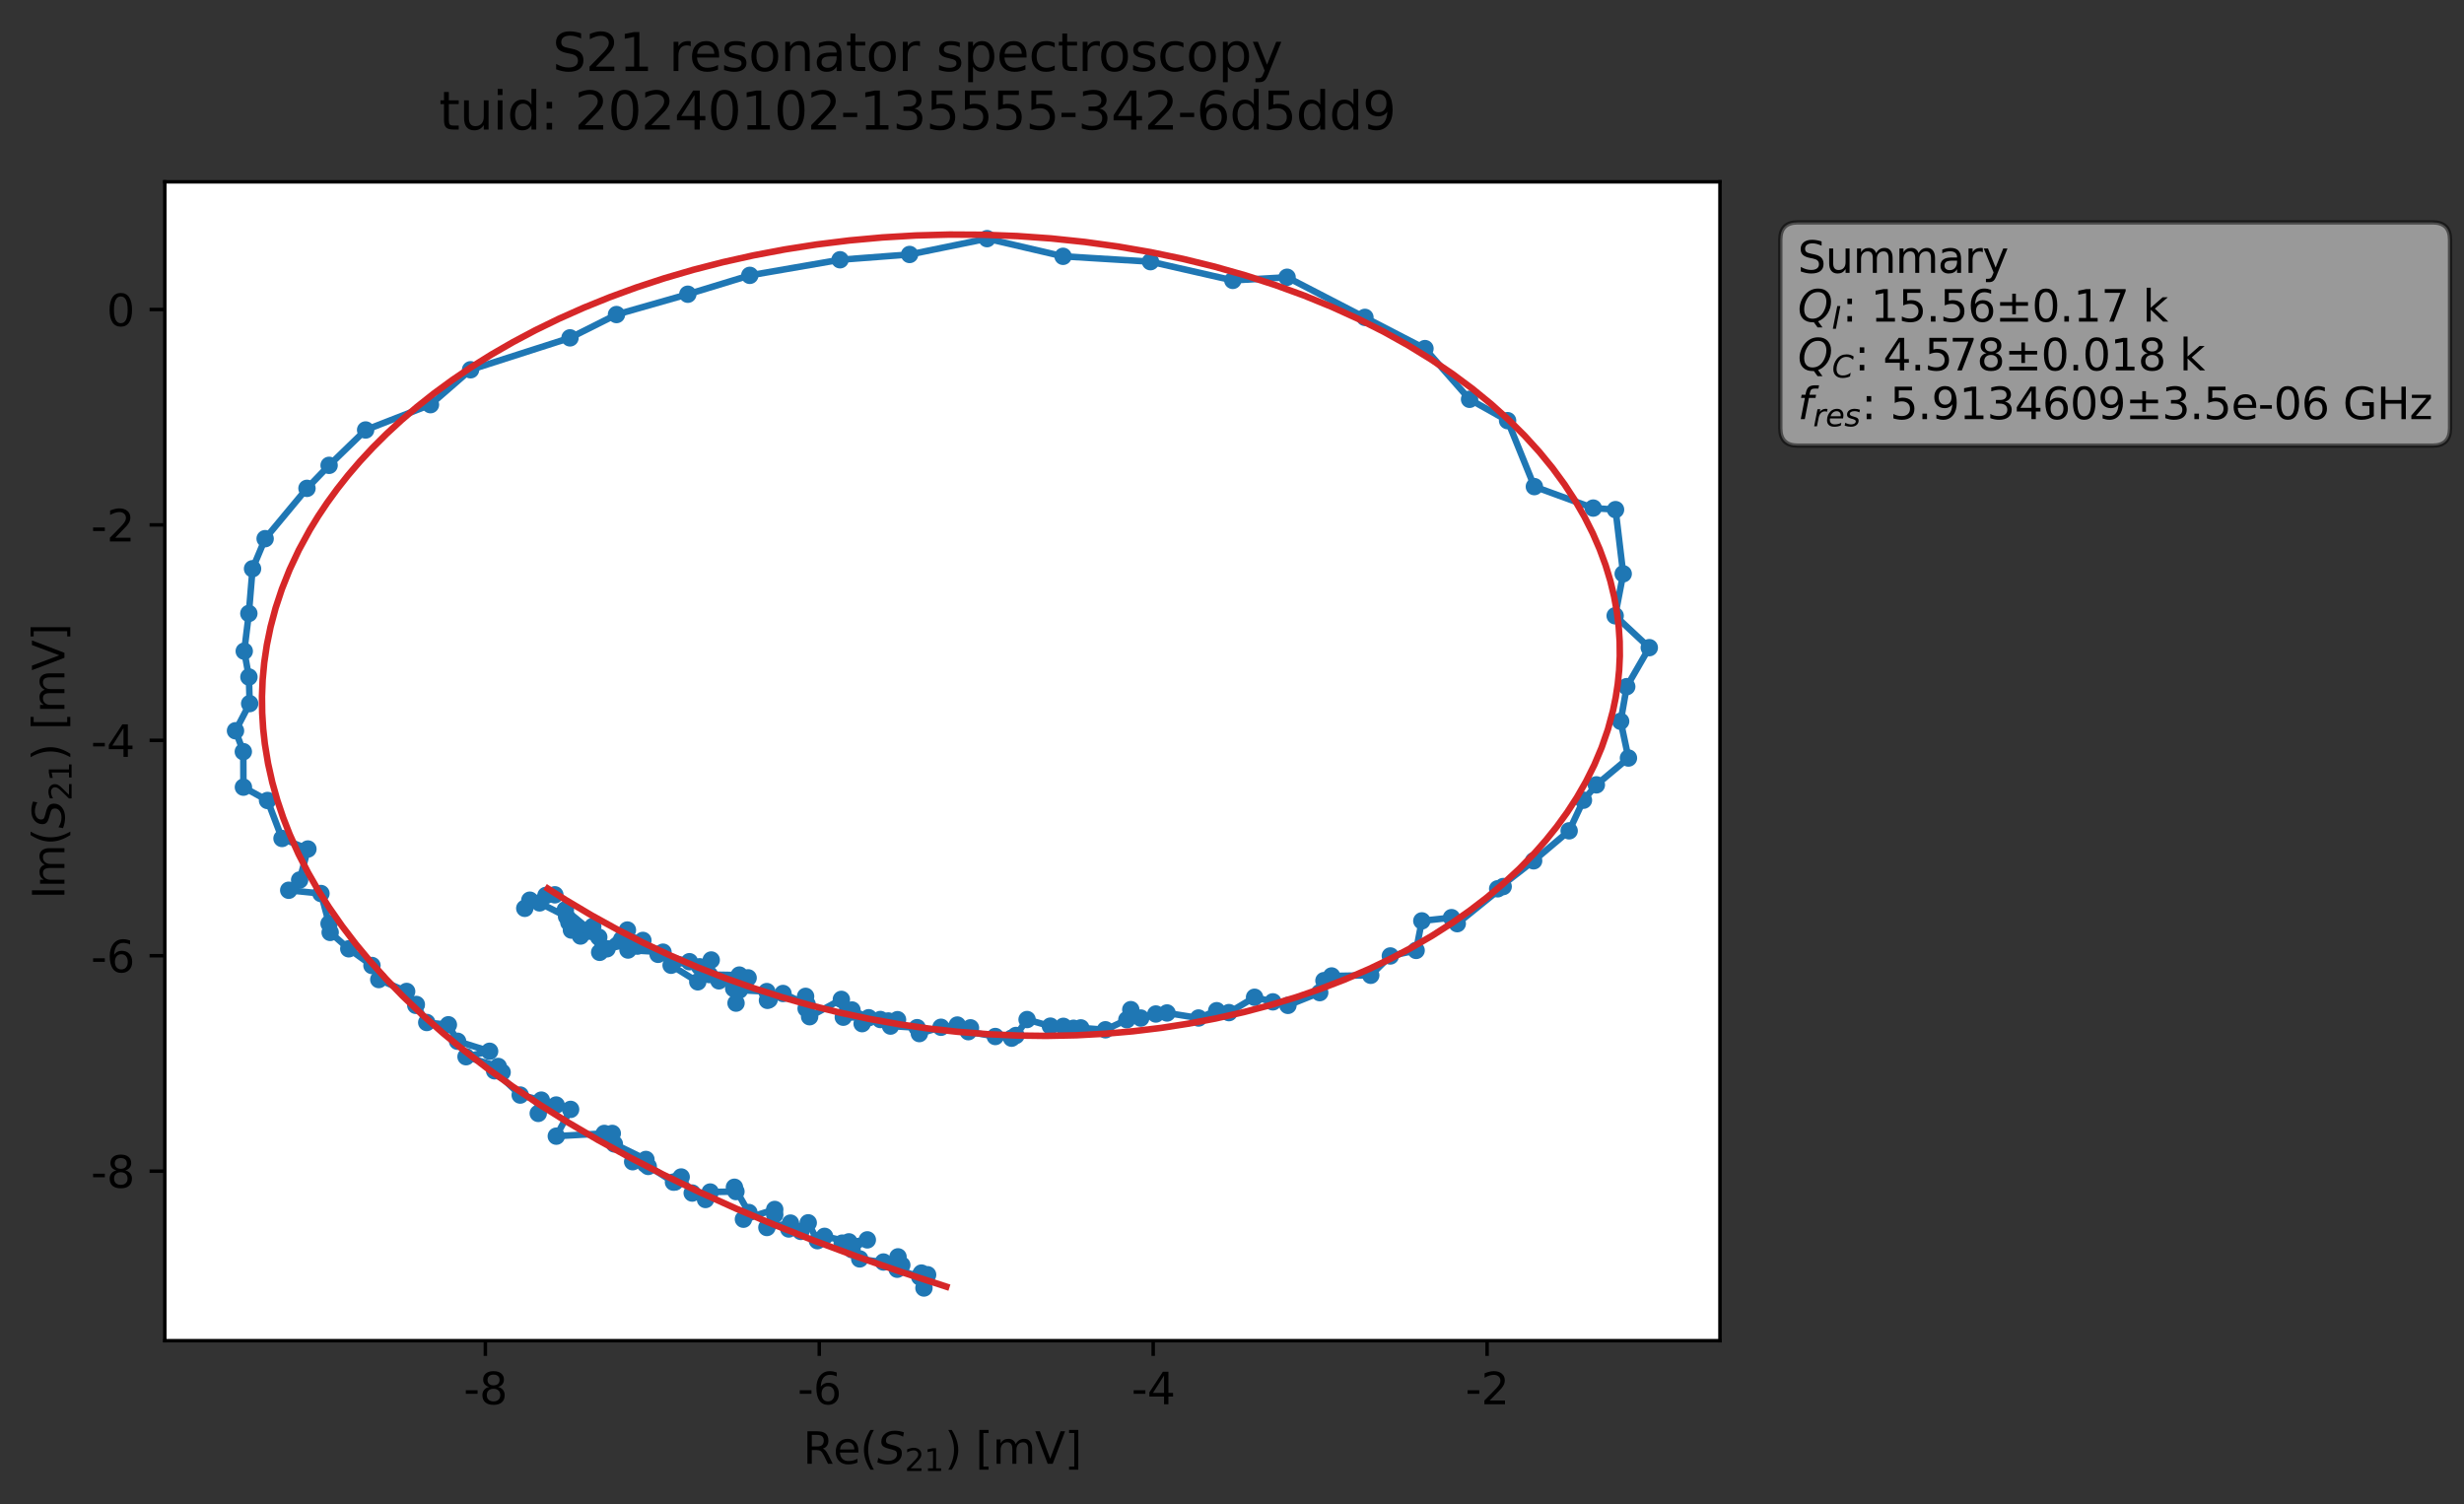 <?xml version="1.0" encoding="utf-8" standalone="no"?>
<!DOCTYPE svg PUBLIC "-//W3C//DTD SVG 1.1//EN"
  "http://www.w3.org/Graphics/SVG/1.1/DTD/svg11.dtd">
<svg xmlns:xlink="http://www.w3.org/1999/xlink" width="565.824pt" height="345.428pt" viewBox="0 0 565.824 345.428" xmlns="http://www.w3.org/2000/svg" version="1.1">
 <rect x="0" y="0" width="565.824" height="345.428" fill="#333333" stroke="none"/>
 <defs>
  <style type="text/css">*{stroke-linejoin: round; stroke-linecap: butt}</style>
 </defs>
 <g id="figure_1">
  <g id="patch_1">
   <path d="M 0 345.428 
L 565.824 345.428 
L 565.824 -0 
L 0 -0 
L 0 345.428 
z
" style="fill: none; opacity: 0"/>
  </g>
  <g id="axes_1">
   <g id="patch_2">
    <path d="M 37.848 307.872 
L 394.968 307.872 
L 394.968 41.76 
L 37.848 41.76 
z
" style="fill: #ffffff"/>
   </g>
   <g id="matplotlib.axis_1">
    <g id="xtick_1">
     <g id="line2d_1">
      <defs>
       <path id="m90e902f781" d="M 0 0 
L 0 3.5 
" style="stroke: #000000; stroke-width: 0.8"/>
      </defs>
      <g>
       <use xlink:href="#m90e902f781" x="111.456" y="307.872" style="stroke: #000000; stroke-width: 0.8"/>
      </g>
     </g>
     <g id="text_1">
      <!-- -8 -->
      <g transform="translate(106.471 322.47) scale(0.1 -0.1)">
       <defs>
        <path id="DejaVuSans-2d" d="M 313 2009 
L 1997 2009 
L 1997 1497 
L 313 1497 
L 313 2009 
z
" transform="scale(0.016)"/>
        <path id="DejaVuSans-38" d="M 2034 2216 
Q 1584 2216 1326 1975 
Q 1069 1734 1069 1313 
Q 1069 891 1326 650 
Q 1584 409 2034 409 
Q 2484 409 2743 651 
Q 3003 894 3003 1313 
Q 3003 1734 2745 1975 
Q 2488 2216 2034 2216 
z
M 1403 2484 
Q 997 2584 770 2862 
Q 544 3141 544 3541 
Q 544 4100 942 4425 
Q 1341 4750 2034 4750 
Q 2731 4750 3128 4425 
Q 3525 4100 3525 3541 
Q 3525 3141 3298 2862 
Q 3072 2584 2669 2484 
Q 3125 2378 3379 2068 
Q 3634 1759 3634 1313 
Q 3634 634 3220 271 
Q 2806 -91 2034 -91 
Q 1263 -91 848 271 
Q 434 634 434 1313 
Q 434 1759 690 2068 
Q 947 2378 1403 2484 
z
M 1172 3481 
Q 1172 3119 1398 2916 
Q 1625 2713 2034 2713 
Q 2441 2713 2670 2916 
Q 2900 3119 2900 3481 
Q 2900 3844 2670 4047 
Q 2441 4250 2034 4250 
Q 1625 4250 1398 4047 
Q 1172 3844 1172 3481 
z
" transform="scale(0.016)"/>
       </defs>
       <use xlink:href="#DejaVuSans-2d"/>
       <use xlink:href="#DejaVuSans-38" x="36.084"/>
      </g>
     </g>
    </g>
    <g id="xtick_2">
     <g id="line2d_2">
      <g>
       <use xlink:href="#m90e902f781" x="188.135" y="307.872" style="stroke: #000000; stroke-width: 0.8"/>
      </g>
     </g>
     <g id="text_2">
      <!-- -6 -->
      <g transform="translate(183.149 322.47) scale(0.1 -0.1)">
       <defs>
        <path id="DejaVuSans-36" d="M 2113 2584 
Q 1688 2584 1439 2293 
Q 1191 2003 1191 1497 
Q 1191 994 1439 701 
Q 1688 409 2113 409 
Q 2538 409 2786 701 
Q 3034 994 3034 1497 
Q 3034 2003 2786 2293 
Q 2538 2584 2113 2584 
z
M 3366 4563 
L 3366 3988 
Q 3128 4100 2886 4159 
Q 2644 4219 2406 4219 
Q 1781 4219 1451 3797 
Q 1122 3375 1075 2522 
Q 1259 2794 1537 2939 
Q 1816 3084 2150 3084 
Q 2853 3084 3261 2657 
Q 3669 2231 3669 1497 
Q 3669 778 3244 343 
Q 2819 -91 2113 -91 
Q 1303 -91 875 529 
Q 447 1150 447 2328 
Q 447 3434 972 4092 
Q 1497 4750 2381 4750 
Q 2619 4750 2861 4703 
Q 3103 4656 3366 4563 
z
" transform="scale(0.016)"/>
       </defs>
       <use xlink:href="#DejaVuSans-2d"/>
       <use xlink:href="#DejaVuSans-36" x="36.084"/>
      </g>
     </g>
    </g>
    <g id="xtick_3">
     <g id="line2d_3">
      <g>
       <use xlink:href="#m90e902f781" x="264.813" y="307.872" style="stroke: #000000; stroke-width: 0.8"/>
      </g>
     </g>
     <g id="text_3">
      <!-- -4 -->
      <g transform="translate(259.828 322.47) scale(0.1 -0.1)">
       <defs>
        <path id="DejaVuSans-34" d="M 2419 4116 
L 825 1625 
L 2419 1625 
L 2419 4116 
z
M 2253 4666 
L 3047 4666 
L 3047 1625 
L 3713 1625 
L 3713 1100 
L 3047 1100 
L 3047 0 
L 2419 0 
L 2419 1100 
L 313 1100 
L 313 1709 
L 2253 4666 
z
" transform="scale(0.016)"/>
       </defs>
       <use xlink:href="#DejaVuSans-2d"/>
       <use xlink:href="#DejaVuSans-34" x="36.084"/>
      </g>
     </g>
    </g>
    <g id="xtick_4">
     <g id="line2d_4">
      <g>
       <use xlink:href="#m90e902f781" x="341.491" y="307.872" style="stroke: #000000; stroke-width: 0.8"/>
      </g>
     </g>
     <g id="text_4">
      <!-- -2 -->
      <g transform="translate(336.506 322.47) scale(0.1 -0.1)">
       <defs>
        <path id="DejaVuSans-32" d="M 1228 531 
L 3431 531 
L 3431 0 
L 469 0 
L 469 531 
Q 828 903 1448 1529 
Q 2069 2156 2228 2338 
Q 2531 2678 2651 2914 
Q 2772 3150 2772 3378 
Q 2772 3750 2511 3984 
Q 2250 4219 1831 4219 
Q 1534 4219 1204 4116 
Q 875 4013 500 3803 
L 500 4441 
Q 881 4594 1212 4672 
Q 1544 4750 1819 4750 
Q 2544 4750 2975 4387 
Q 3406 4025 3406 3419 
Q 3406 3131 3298 2873 
Q 3191 2616 2906 2266 
Q 2828 2175 2409 1742 
Q 1991 1309 1228 531 
z
" transform="scale(0.016)"/>
       </defs>
       <use xlink:href="#DejaVuSans-2d"/>
       <use xlink:href="#DejaVuSans-32" x="36.084"/>
      </g>
     </g>
    </g>
    <g id="text_5">
     <!-- Re$(S_{21})$ [mV] -->
     <g transform="translate(184.408 336.149) scale(0.1 -0.1)">
      <defs>
       <path id="DejaVuSans-52" d="M 2841 2188 
Q 3044 2119 3236 1894 
Q 3428 1669 3622 1275 
L 4263 0 
L 3584 0 
L 2988 1197 
Q 2756 1666 2539 1819 
Q 2322 1972 1947 1972 
L 1259 1972 
L 1259 0 
L 628 0 
L 628 4666 
L 2053 4666 
Q 2853 4666 3247 4331 
Q 3641 3997 3641 3322 
Q 3641 2881 3436 2590 
Q 3231 2300 2841 2188 
z
M 1259 4147 
L 1259 2491 
L 2053 2491 
Q 2509 2491 2742 2702 
Q 2975 2913 2975 3322 
Q 2975 3731 2742 3939 
Q 2509 4147 2053 4147 
L 1259 4147 
z
" transform="scale(0.016)"/>
       <path id="DejaVuSans-65" d="M 3597 1894 
L 3597 1613 
L 953 1613 
Q 991 1019 1311 708 
Q 1631 397 2203 397 
Q 2534 397 2845 478 
Q 3156 559 3463 722 
L 3463 178 
Q 3153 47 2828 -22 
Q 2503 -91 2169 -91 
Q 1331 -91 842 396 
Q 353 884 353 1716 
Q 353 2575 817 3079 
Q 1281 3584 2069 3584 
Q 2775 3584 3186 3129 
Q 3597 2675 3597 1894 
z
M 3022 2063 
Q 3016 2534 2758 2815 
Q 2500 3097 2075 3097 
Q 1594 3097 1305 2825 
Q 1016 2553 972 2059 
L 3022 2063 
z
" transform="scale(0.016)"/>
       <path id="DejaVuSans-28" d="M 1984 4856 
Q 1566 4138 1362 3434 
Q 1159 2731 1159 2009 
Q 1159 1288 1364 580 
Q 1569 -128 1984 -844 
L 1484 -844 
Q 1016 -109 783 600 
Q 550 1309 550 2009 
Q 550 2706 781 3412 
Q 1013 4119 1484 4856 
L 1984 4856 
z
" transform="scale(0.016)"/>
       <path id="DejaVuSans-Oblique-53" d="M 3859 4513 
L 3738 3897 
Q 3422 4066 3111 4152 
Q 2800 4238 2509 4238 
Q 1944 4238 1609 3991 
Q 1275 3744 1275 3334 
Q 1275 3109 1398 2989 
Q 1522 2869 2034 2731 
L 2413 2638 
Q 3053 2472 3303 2217 
Q 3553 1963 3553 1503 
Q 3553 797 2998 353 
Q 2444 -91 1538 -91 
Q 1166 -91 791 -17 
Q 416 56 38 206 
L 166 856 
Q 513 641 861 531 
Q 1209 422 1556 422 
Q 2147 422 2503 684 
Q 2859 947 2859 1369 
Q 2859 1650 2717 1795 
Q 2575 1941 2106 2059 
L 1728 2156 
Q 1081 2325 845 2545 
Q 609 2766 609 3163 
Q 609 3859 1145 4304 
Q 1681 4750 2541 4750 
Q 2875 4750 3203 4690 
Q 3531 4631 3859 4513 
z
" transform="scale(0.016)"/>
       <path id="DejaVuSans-31" d="M 794 531 
L 1825 531 
L 1825 4091 
L 703 3866 
L 703 4441 
L 1819 4666 
L 2450 4666 
L 2450 531 
L 3481 531 
L 3481 0 
L 794 0 
L 794 531 
z
" transform="scale(0.016)"/>
       <path id="DejaVuSans-29" d="M 513 4856 
L 1013 4856 
Q 1481 4119 1714 3412 
Q 1947 2706 1947 2009 
Q 1947 1309 1714 600 
Q 1481 -109 1013 -844 
L 513 -844 
Q 928 -128 1133 580 
Q 1338 1288 1338 2009 
Q 1338 2731 1133 3434 
Q 928 4138 513 4856 
z
" transform="scale(0.016)"/>
       <path id="DejaVuSans-20" transform="scale(0.016)"/>
       <path id="DejaVuSans-5b" d="M 550 4863 
L 1875 4863 
L 1875 4416 
L 1125 4416 
L 1125 -397 
L 1875 -397 
L 1875 -844 
L 550 -844 
L 550 4863 
z
" transform="scale(0.016)"/>
       <path id="DejaVuSans-6d" d="M 3328 2828 
Q 3544 3216 3844 3400 
Q 4144 3584 4550 3584 
Q 5097 3584 5394 3201 
Q 5691 2819 5691 2113 
L 5691 0 
L 5113 0 
L 5113 2094 
Q 5113 2597 4934 2840 
Q 4756 3084 4391 3084 
Q 3944 3084 3684 2787 
Q 3425 2491 3425 1978 
L 3425 0 
L 2847 0 
L 2847 2094 
Q 2847 2600 2669 2842 
Q 2491 3084 2119 3084 
Q 1678 3084 1418 2786 
Q 1159 2488 1159 1978 
L 1159 0 
L 581 0 
L 581 3500 
L 1159 3500 
L 1159 2956 
Q 1356 3278 1631 3431 
Q 1906 3584 2284 3584 
Q 2666 3584 2933 3390 
Q 3200 3197 3328 2828 
z
" transform="scale(0.016)"/>
       <path id="DejaVuSans-56" d="M 1831 0 
L 50 4666 
L 709 4666 
L 2188 738 
L 3669 4666 
L 4325 4666 
L 2547 0 
L 1831 0 
z
" transform="scale(0.016)"/>
       <path id="DejaVuSans-5d" d="M 1947 4863 
L 1947 -844 
L 622 -844 
L 622 -397 
L 1369 -397 
L 1369 4416 
L 622 4416 
L 622 4863 
L 1947 4863 
z
" transform="scale(0.016)"/>
      </defs>
      <use xlink:href="#DejaVuSans-52" transform="translate(0 0.016)"/>
      <use xlink:href="#DejaVuSans-65" transform="translate(69.482 0.016)"/>
      <use xlink:href="#DejaVuSans-28" transform="translate(131.006 0.016)"/>
      <use xlink:href="#DejaVuSans-Oblique-53" transform="translate(170.02 0.016)"/>
      <use xlink:href="#DejaVuSans-32" transform="translate(233.496 -16.391) scale(0.7)"/>
      <use xlink:href="#DejaVuSans-31" transform="translate(278.032 -16.391) scale(0.7)"/>
      <use xlink:href="#DejaVuSans-29" transform="translate(325.303 0.016)"/>
      <use xlink:href="#DejaVuSans-20" transform="translate(364.316 0.016)"/>
      <use xlink:href="#DejaVuSans-5b" transform="translate(396.104 0.016)"/>
      <use xlink:href="#DejaVuSans-6d" transform="translate(435.117 0.016)"/>
      <use xlink:href="#DejaVuSans-56" transform="translate(532.529 0.016)"/>
      <use xlink:href="#DejaVuSans-5d" transform="translate(600.938 0.016)"/>
     </g>
    </g>
   </g>
   <g id="matplotlib.axis_2">
    <g id="ytick_1">
     <g id="line2d_5">
      <defs>
       <path id="m990ca4c160" d="M 0 0 
L -3.5 0 
" style="stroke: #000000; stroke-width: 0.8"/>
      </defs>
      <g>
       <use xlink:href="#m990ca4c160" x="37.848" y="268.941" style="stroke: #000000; stroke-width: 0.8"/>
      </g>
     </g>
     <g id="text_6">
      <!-- -8 -->
      <g transform="translate(20.878 272.74) scale(0.1 -0.1)">
       <use xlink:href="#DejaVuSans-2d"/>
       <use xlink:href="#DejaVuSans-38" x="36.084"/>
      </g>
     </g>
    </g>
    <g id="ytick_2">
     <g id="line2d_6">
      <g>
       <use xlink:href="#m990ca4c160" x="37.848" y="219.475" style="stroke: #000000; stroke-width: 0.8"/>
      </g>
     </g>
     <g id="text_7">
      <!-- -6 -->
      <g transform="translate(20.878 223.274) scale(0.1 -0.1)">
       <use xlink:href="#DejaVuSans-2d"/>
       <use xlink:href="#DejaVuSans-36" x="36.084"/>
      </g>
     </g>
    </g>
    <g id="ytick_3">
     <g id="line2d_7">
      <g>
       <use xlink:href="#m990ca4c160" x="37.848" y="170.009" style="stroke: #000000; stroke-width: 0.8"/>
      </g>
     </g>
     <g id="text_8">
      <!-- -4 -->
      <g transform="translate(20.878 173.808) scale(0.1 -0.1)">
       <use xlink:href="#DejaVuSans-2d"/>
       <use xlink:href="#DejaVuSans-34" x="36.084"/>
      </g>
     </g>
    </g>
    <g id="ytick_4">
     <g id="line2d_8">
      <g>
       <use xlink:href="#m990ca4c160" x="37.848" y="120.543" style="stroke: #000000; stroke-width: 0.8"/>
      </g>
     </g>
     <g id="text_9">
      <!-- -2 -->
      <g transform="translate(20.878 124.342) scale(0.1 -0.1)">
       <use xlink:href="#DejaVuSans-2d"/>
       <use xlink:href="#DejaVuSans-32" x="36.084"/>
      </g>
     </g>
    </g>
    <g id="ytick_5">
     <g id="line2d_9">
      <g>
       <use xlink:href="#m990ca4c160" x="37.848" y="71.077" style="stroke: #000000; stroke-width: 0.8"/>
      </g>
     </g>
     <g id="text_10">
      <!-- 0 -->
      <g transform="translate(24.486 74.876) scale(0.1 -0.1)">
       <defs>
        <path id="DejaVuSans-30" d="M 2034 4250 
Q 1547 4250 1301 3770 
Q 1056 3291 1056 2328 
Q 1056 1369 1301 889 
Q 1547 409 2034 409 
Q 2525 409 2770 889 
Q 3016 1369 3016 2328 
Q 3016 3291 2770 3770 
Q 2525 4250 2034 4250 
z
M 2034 4750 
Q 2819 4750 3233 4129 
Q 3647 3509 3647 2328 
Q 3647 1150 3233 529 
Q 2819 -91 2034 -91 
Q 1250 -91 836 529 
Q 422 1150 422 2328 
Q 422 3509 836 4129 
Q 1250 4750 2034 4750 
z
" transform="scale(0.016)"/>
       </defs>
       <use xlink:href="#DejaVuSans-30"/>
      </g>
     </g>
    </g>
    <g id="text_11">
     <!-- Im$(S_{21})$ [mV] -->
     <g transform="translate(14.798 206.466) rotate(-90) scale(0.1 -0.1)">
      <defs>
       <path id="DejaVuSans-49" d="M 628 4666 
L 1259 4666 
L 1259 0 
L 628 0 
L 628 4666 
z
" transform="scale(0.016)"/>
      </defs>
      <use xlink:href="#DejaVuSans-49" transform="translate(0 0.016)"/>
      <use xlink:href="#DejaVuSans-6d" transform="translate(25.867 0.016)"/>
      <use xlink:href="#DejaVuSans-28" transform="translate(123.279 0.016)"/>
      <use xlink:href="#DejaVuSans-Oblique-53" transform="translate(162.293 0.016)"/>
      <use xlink:href="#DejaVuSans-32" transform="translate(225.77 -16.391) scale(0.7)"/>
      <use xlink:href="#DejaVuSans-31" transform="translate(270.306 -16.391) scale(0.7)"/>
      <use xlink:href="#DejaVuSans-29" transform="translate(317.576 0.016)"/>
      <use xlink:href="#DejaVuSans-20" transform="translate(356.59 0.016)"/>
      <use xlink:href="#DejaVuSans-5b" transform="translate(388.377 0.016)"/>
      <use xlink:href="#DejaVuSans-6d" transform="translate(427.391 0.016)"/>
      <use xlink:href="#DejaVuSans-56" transform="translate(524.803 0.016)"/>
      <use xlink:href="#DejaVuSans-5d" transform="translate(593.211 0.016)"/>
     </g>
    </g>
   </g>
   <g id="line2d_10">
    <path d="M 212.171 295.776 
L 211.602 292.352 
L 213.012 292.737 
L 211.277 292.931 
L 211.211 293.232 
L 206.032 291.467 
L 206.218 288.624 
L 202.87 289.809 
L 207.082 290.509 
L 197.423 289.096 
L 195.667 286.979 
L 199.17 284.723 
L 193.403 285.471 
L 194.942 285.179 
L 189.345 283.914 
L 187.71 284.912 
L 185.602 280.809 
L 183.903 282.783 
L 181.132 282.222 
L 181.519 280.873 
L 176.105 281.884 
L 177.909 278.935 
L 177.907 277.741 
L 170.718 279.978 
L 171.979 278.448 
L 168.652 272.642 
L 169 273.63 
L 163.09 273.735 
L 162.012 275.452 
L 158.956 273.973 
L 156.424 270.284 
L 154.993 271.43 
L 154.658 271.471 
L 148.178 267.308 
L 145.281 266.779 
L 148.328 266.258 
L 141.072 262.693 
L 140.604 260.282 
L 138.618 260.652 
L 138.777 260.281 
L 127.749 260.909 
L 131.033 254.759 
L 127.721 253.76 
L 123.601 255.68 
L 124.304 252.634 
L 119.456 251.47 
L 113.581 245.903 
L 115.304 246.238 
L 114.413 244.907 
L 107.02 242.663 
L 112.433 241.415 
L 105.079 239.118 
L 102.965 235.329 
L 97.995 234.807 
L 95.605 230.667 
L 95.484 230.867 
L 93.382 227.675 
L 86.983 224.946 
L 85.415 221.72 
L 80.092 217.884 
L 75.819 214.122 
L 75.565 212.103 
L 73.703 205.188 
L 66.301 204.44 
L 68.808 202.087 
L 70.708 194.967 
L 64.76 192.547 
L 61.435 183.825 
L 55.897 180.763 
L 55.875 172.615 
L 54.081 167.813 
L 57.333 161.575 
L 57.161 155.467 
L 56.089 149.538 
L 57.144 140.878 
L 57.995 130.605 
L 60.885 123.701 
L 70.493 112.145 
L 75.577 106.861 
L 83.96 98.742 
L 98.85 92.926 
L 108.063 84.914 
L 130.895 77.586 
L 141.569 72.234 
L 157.949 67.567 
L 172.181 63.233 
L 192.906 59.651 
L 208.878 58.437 
L 226.67 54.803 
L 244.116 58.861 
L 264.19 60.089 
L 283.097 64.389 
L 295.561 63.669 
L 327.227 80.051 
L 337.466 91.695 
L 346.197 96.597 
L 352.345 111.747 
L 365.861 116.677 
L 370.986 117.033 
L 372.747 131.768 
L 370.9 141.406 
L 378.736 148.729 
L 373.557 157.679 
L 372.16 165.642 
L 373.952 174.073 
L 366.583 180.236 
L 363.616 183.762 
L 360.335 190.792 
L 352.177 197.68 
L 343.922 204.104 
L 345.184 203.587 
L 334.641 212.111 
L 333.323 210.728 
L 326.505 211.47 
L 325.196 218.254 
L 319.271 219.528 
L 314.774 223.965 
L 305.787 224.122 
L 304.026 225.196 
L 303.055 227.95 
L 295.758 230.876 
L 288.092 229.012 
L 282.205 232.536 
L 279.403 232.097 
L 275.232 233.774 
L 267.993 232.617 
L 265.422 232.857 
L 261.955 233.787 
L 259.672 231.854 
L 258.768 234.165 
L 253.848 236.479 
L 248.193 236.045 
L 246.51 236.13 
L 244.188 235.69 
L 241.208 235.643 
L 235.855 234.13 
L 233.302 237.787 
L 232.301 238.409 
L 228.557 238.026 
L 222.365 236.916 
L 222.856 236.031 
L 219.836 235.392 
L 216.086 235.902 
L 211.118 237.353 
L 210.606 235.994 
L 204.499 235.632 
L 203.991 234.456 
L 206.104 234.158 
L 202.162 234.122 
L 197.974 235.071 
L 195.644 231.937 
L 199.481 233.714 
L 193.653 233.591 
L 193.206 229.499 
L 185.92 233.478 
L 184.996 228.803 
L 185.114 231.61 
L 185.355 230.659 
L 179.805 228.146 
L 176.236 229.721 
L 176.089 227.706 
L 169.793 227.37 
L 169.022 230.359 
L 168.49 227.013 
L 171.796 224.556 
L 165.093 225.24 
L 169.776 223.915 
L 162.872 223.799 
L 163.323 220.454 
L 160.675 222.016 
L 160.235 225.471 
L 154.11 221.658 
L 158.315 220.845 
L 151.12 219.154 
L 152.25 218.659 
L 144.215 218.167 
L 147.632 215.96 
L 146.368 217.269 
L 145.579 216.552 
L 139.395 217.879 
L 142.788 215.675 
L 144.077 213.571 
L 137.709 218.695 
L 136.113 212.756 
L 131.218 213.585 
L 133.313 214.952 
L 137.499 215.211 
L 129.826 208.897 
L 130.64 211.853 
L 131.422 211.969 
L 130.106 210.496 
L 123.911 207.339 
L 127.416 205.487 
L 125.376 205.621 
L 120.506 208.59 
L 121.667 206.721 
L 121.667 206.721 
" clip-path="url(#peee22dadbf)" style="fill: none; stroke: #1f77b4; stroke-width: 1.5; stroke-linecap: square"/>
    <defs>
     <path id="ma90b7755fa" d="M 0 1.5 
C 0.398 1.5 0.779 1.342 1.061 1.061 
C 1.342 0.779 1.5 0.398 1.5 0 
C 1.5 -0.398 1.342 -0.779 1.061 -1.061 
C 0.779 -1.342 0.398 -1.5 0 -1.5 
C -0.398 -1.5 -0.779 -1.342 -1.061 -1.061 
C -1.342 -0.779 -1.5 -0.398 -1.5 0 
C -1.5 0.398 -1.342 0.779 -1.061 1.061 
C -0.779 1.342 -0.398 1.5 0 1.5 
z
" style="stroke: #1f77b4"/>
    </defs>
    <g clip-path="url(#peee22dadbf)">
     <use xlink:href="#ma90b7755fa" x="212.171" y="295.776" style="fill: #1f77b4; stroke: #1f77b4"/>
     <use xlink:href="#ma90b7755fa" x="211.602" y="292.352" style="fill: #1f77b4; stroke: #1f77b4"/>
     <use xlink:href="#ma90b7755fa" x="213.012" y="292.737" style="fill: #1f77b4; stroke: #1f77b4"/>
     <use xlink:href="#ma90b7755fa" x="211.277" y="292.931" style="fill: #1f77b4; stroke: #1f77b4"/>
     <use xlink:href="#ma90b7755fa" x="211.211" y="293.232" style="fill: #1f77b4; stroke: #1f77b4"/>
     <use xlink:href="#ma90b7755fa" x="206.032" y="291.467" style="fill: #1f77b4; stroke: #1f77b4"/>
     <use xlink:href="#ma90b7755fa" x="206.218" y="288.624" style="fill: #1f77b4; stroke: #1f77b4"/>
     <use xlink:href="#ma90b7755fa" x="202.87" y="289.809" style="fill: #1f77b4; stroke: #1f77b4"/>
     <use xlink:href="#ma90b7755fa" x="207.082" y="290.509" style="fill: #1f77b4; stroke: #1f77b4"/>
     <use xlink:href="#ma90b7755fa" x="197.423" y="289.096" style="fill: #1f77b4; stroke: #1f77b4"/>
     <use xlink:href="#ma90b7755fa" x="195.667" y="286.979" style="fill: #1f77b4; stroke: #1f77b4"/>
     <use xlink:href="#ma90b7755fa" x="199.17" y="284.723" style="fill: #1f77b4; stroke: #1f77b4"/>
     <use xlink:href="#ma90b7755fa" x="193.403" y="285.471" style="fill: #1f77b4; stroke: #1f77b4"/>
     <use xlink:href="#ma90b7755fa" x="194.942" y="285.179" style="fill: #1f77b4; stroke: #1f77b4"/>
     <use xlink:href="#ma90b7755fa" x="189.345" y="283.914" style="fill: #1f77b4; stroke: #1f77b4"/>
     <use xlink:href="#ma90b7755fa" x="187.71" y="284.912" style="fill: #1f77b4; stroke: #1f77b4"/>
     <use xlink:href="#ma90b7755fa" x="185.602" y="280.809" style="fill: #1f77b4; stroke: #1f77b4"/>
     <use xlink:href="#ma90b7755fa" x="183.903" y="282.783" style="fill: #1f77b4; stroke: #1f77b4"/>
     <use xlink:href="#ma90b7755fa" x="181.132" y="282.222" style="fill: #1f77b4; stroke: #1f77b4"/>
     <use xlink:href="#ma90b7755fa" x="181.519" y="280.873" style="fill: #1f77b4; stroke: #1f77b4"/>
     <use xlink:href="#ma90b7755fa" x="176.105" y="281.884" style="fill: #1f77b4; stroke: #1f77b4"/>
     <use xlink:href="#ma90b7755fa" x="177.909" y="278.935" style="fill: #1f77b4; stroke: #1f77b4"/>
     <use xlink:href="#ma90b7755fa" x="177.907" y="277.741" style="fill: #1f77b4; stroke: #1f77b4"/>
     <use xlink:href="#ma90b7755fa" x="170.718" y="279.978" style="fill: #1f77b4; stroke: #1f77b4"/>
     <use xlink:href="#ma90b7755fa" x="171.979" y="278.448" style="fill: #1f77b4; stroke: #1f77b4"/>
     <use xlink:href="#ma90b7755fa" x="168.652" y="272.642" style="fill: #1f77b4; stroke: #1f77b4"/>
     <use xlink:href="#ma90b7755fa" x="169" y="273.63" style="fill: #1f77b4; stroke: #1f77b4"/>
     <use xlink:href="#ma90b7755fa" x="163.09" y="273.735" style="fill: #1f77b4; stroke: #1f77b4"/>
     <use xlink:href="#ma90b7755fa" x="162.012" y="275.452" style="fill: #1f77b4; stroke: #1f77b4"/>
     <use xlink:href="#ma90b7755fa" x="158.956" y="273.973" style="fill: #1f77b4; stroke: #1f77b4"/>
     <use xlink:href="#ma90b7755fa" x="156.424" y="270.284" style="fill: #1f77b4; stroke: #1f77b4"/>
     <use xlink:href="#ma90b7755fa" x="154.993" y="271.43" style="fill: #1f77b4; stroke: #1f77b4"/>
     <use xlink:href="#ma90b7755fa" x="154.658" y="271.471" style="fill: #1f77b4; stroke: #1f77b4"/>
     <use xlink:href="#ma90b7755fa" x="148.857" y="267.86" style="fill: #1f77b4; stroke: #1f77b4"/>
     <use xlink:href="#ma90b7755fa" x="148.178" y="267.308" style="fill: #1f77b4; stroke: #1f77b4"/>
     <use xlink:href="#ma90b7755fa" x="145.281" y="266.779" style="fill: #1f77b4; stroke: #1f77b4"/>
     <use xlink:href="#ma90b7755fa" x="148.328" y="266.258" style="fill: #1f77b4; stroke: #1f77b4"/>
     <use xlink:href="#ma90b7755fa" x="141.072" y="262.693" style="fill: #1f77b4; stroke: #1f77b4"/>
     <use xlink:href="#ma90b7755fa" x="140.604" y="260.282" style="fill: #1f77b4; stroke: #1f77b4"/>
     <use xlink:href="#ma90b7755fa" x="138.618" y="260.652" style="fill: #1f77b4; stroke: #1f77b4"/>
     <use xlink:href="#ma90b7755fa" x="138.777" y="260.281" style="fill: #1f77b4; stroke: #1f77b4"/>
     <use xlink:href="#ma90b7755fa" x="127.749" y="260.909" style="fill: #1f77b4; stroke: #1f77b4"/>
     <use xlink:href="#ma90b7755fa" x="131.033" y="254.759" style="fill: #1f77b4; stroke: #1f77b4"/>
     <use xlink:href="#ma90b7755fa" x="127.721" y="253.76" style="fill: #1f77b4; stroke: #1f77b4"/>
     <use xlink:href="#ma90b7755fa" x="123.601" y="255.68" style="fill: #1f77b4; stroke: #1f77b4"/>
     <use xlink:href="#ma90b7755fa" x="124.304" y="252.634" style="fill: #1f77b4; stroke: #1f77b4"/>
     <use xlink:href="#ma90b7755fa" x="119.456" y="251.47" style="fill: #1f77b4; stroke: #1f77b4"/>
     <use xlink:href="#ma90b7755fa" x="113.581" y="245.903" style="fill: #1f77b4; stroke: #1f77b4"/>
     <use xlink:href="#ma90b7755fa" x="115.304" y="246.238" style="fill: #1f77b4; stroke: #1f77b4"/>
     <use xlink:href="#ma90b7755fa" x="114.413" y="244.907" style="fill: #1f77b4; stroke: #1f77b4"/>
     <use xlink:href="#ma90b7755fa" x="107.02" y="242.663" style="fill: #1f77b4; stroke: #1f77b4"/>
     <use xlink:href="#ma90b7755fa" x="112.433" y="241.415" style="fill: #1f77b4; stroke: #1f77b4"/>
     <use xlink:href="#ma90b7755fa" x="105.079" y="239.118" style="fill: #1f77b4; stroke: #1f77b4"/>
     <use xlink:href="#ma90b7755fa" x="102.965" y="235.329" style="fill: #1f77b4; stroke: #1f77b4"/>
     <use xlink:href="#ma90b7755fa" x="97.995" y="234.807" style="fill: #1f77b4; stroke: #1f77b4"/>
     <use xlink:href="#ma90b7755fa" x="95.605" y="230.667" style="fill: #1f77b4; stroke: #1f77b4"/>
     <use xlink:href="#ma90b7755fa" x="95.484" y="230.867" style="fill: #1f77b4; stroke: #1f77b4"/>
     <use xlink:href="#ma90b7755fa" x="93.382" y="227.675" style="fill: #1f77b4; stroke: #1f77b4"/>
     <use xlink:href="#ma90b7755fa" x="86.983" y="224.946" style="fill: #1f77b4; stroke: #1f77b4"/>
     <use xlink:href="#ma90b7755fa" x="85.415" y="221.72" style="fill: #1f77b4; stroke: #1f77b4"/>
     <use xlink:href="#ma90b7755fa" x="80.092" y="217.884" style="fill: #1f77b4; stroke: #1f77b4"/>
     <use xlink:href="#ma90b7755fa" x="75.819" y="214.122" style="fill: #1f77b4; stroke: #1f77b4"/>
     <use xlink:href="#ma90b7755fa" x="75.565" y="212.103" style="fill: #1f77b4; stroke: #1f77b4"/>
     <use xlink:href="#ma90b7755fa" x="73.703" y="205.188" style="fill: #1f77b4; stroke: #1f77b4"/>
     <use xlink:href="#ma90b7755fa" x="66.301" y="204.44" style="fill: #1f77b4; stroke: #1f77b4"/>
     <use xlink:href="#ma90b7755fa" x="68.808" y="202.087" style="fill: #1f77b4; stroke: #1f77b4"/>
     <use xlink:href="#ma90b7755fa" x="70.708" y="194.967" style="fill: #1f77b4; stroke: #1f77b4"/>
     <use xlink:href="#ma90b7755fa" x="64.76" y="192.547" style="fill: #1f77b4; stroke: #1f77b4"/>
     <use xlink:href="#ma90b7755fa" x="61.435" y="183.825" style="fill: #1f77b4; stroke: #1f77b4"/>
     <use xlink:href="#ma90b7755fa" x="55.897" y="180.763" style="fill: #1f77b4; stroke: #1f77b4"/>
     <use xlink:href="#ma90b7755fa" x="55.875" y="172.615" style="fill: #1f77b4; stroke: #1f77b4"/>
     <use xlink:href="#ma90b7755fa" x="54.081" y="167.813" style="fill: #1f77b4; stroke: #1f77b4"/>
     <use xlink:href="#ma90b7755fa" x="57.333" y="161.575" style="fill: #1f77b4; stroke: #1f77b4"/>
     <use xlink:href="#ma90b7755fa" x="57.161" y="155.467" style="fill: #1f77b4; stroke: #1f77b4"/>
     <use xlink:href="#ma90b7755fa" x="56.089" y="149.538" style="fill: #1f77b4; stroke: #1f77b4"/>
     <use xlink:href="#ma90b7755fa" x="57.144" y="140.878" style="fill: #1f77b4; stroke: #1f77b4"/>
     <use xlink:href="#ma90b7755fa" x="57.995" y="130.605" style="fill: #1f77b4; stroke: #1f77b4"/>
     <use xlink:href="#ma90b7755fa" x="60.885" y="123.701" style="fill: #1f77b4; stroke: #1f77b4"/>
     <use xlink:href="#ma90b7755fa" x="70.493" y="112.145" style="fill: #1f77b4; stroke: #1f77b4"/>
     <use xlink:href="#ma90b7755fa" x="75.577" y="106.861" style="fill: #1f77b4; stroke: #1f77b4"/>
     <use xlink:href="#ma90b7755fa" x="83.96" y="98.742" style="fill: #1f77b4; stroke: #1f77b4"/>
     <use xlink:href="#ma90b7755fa" x="98.85" y="92.926" style="fill: #1f77b4; stroke: #1f77b4"/>
     <use xlink:href="#ma90b7755fa" x="108.063" y="84.914" style="fill: #1f77b4; stroke: #1f77b4"/>
     <use xlink:href="#ma90b7755fa" x="130.895" y="77.586" style="fill: #1f77b4; stroke: #1f77b4"/>
     <use xlink:href="#ma90b7755fa" x="141.569" y="72.234" style="fill: #1f77b4; stroke: #1f77b4"/>
     <use xlink:href="#ma90b7755fa" x="157.949" y="67.567" style="fill: #1f77b4; stroke: #1f77b4"/>
     <use xlink:href="#ma90b7755fa" x="172.181" y="63.233" style="fill: #1f77b4; stroke: #1f77b4"/>
     <use xlink:href="#ma90b7755fa" x="192.906" y="59.651" style="fill: #1f77b4; stroke: #1f77b4"/>
     <use xlink:href="#ma90b7755fa" x="208.878" y="58.437" style="fill: #1f77b4; stroke: #1f77b4"/>
     <use xlink:href="#ma90b7755fa" x="226.67" y="54.803" style="fill: #1f77b4; stroke: #1f77b4"/>
     <use xlink:href="#ma90b7755fa" x="244.116" y="58.861" style="fill: #1f77b4; stroke: #1f77b4"/>
     <use xlink:href="#ma90b7755fa" x="264.19" y="60.089" style="fill: #1f77b4; stroke: #1f77b4"/>
     <use xlink:href="#ma90b7755fa" x="283.097" y="64.389" style="fill: #1f77b4; stroke: #1f77b4"/>
     <use xlink:href="#ma90b7755fa" x="295.561" y="63.669" style="fill: #1f77b4; stroke: #1f77b4"/>
     <use xlink:href="#ma90b7755fa" x="313.438" y="72.884" style="fill: #1f77b4; stroke: #1f77b4"/>
     <use xlink:href="#ma90b7755fa" x="327.227" y="80.051" style="fill: #1f77b4; stroke: #1f77b4"/>
     <use xlink:href="#ma90b7755fa" x="337.466" y="91.695" style="fill: #1f77b4; stroke: #1f77b4"/>
     <use xlink:href="#ma90b7755fa" x="346.197" y="96.597" style="fill: #1f77b4; stroke: #1f77b4"/>
     <use xlink:href="#ma90b7755fa" x="352.345" y="111.747" style="fill: #1f77b4; stroke: #1f77b4"/>
     <use xlink:href="#ma90b7755fa" x="365.861" y="116.677" style="fill: #1f77b4; stroke: #1f77b4"/>
     <use xlink:href="#ma90b7755fa" x="370.986" y="117.033" style="fill: #1f77b4; stroke: #1f77b4"/>
     <use xlink:href="#ma90b7755fa" x="372.747" y="131.768" style="fill: #1f77b4; stroke: #1f77b4"/>
     <use xlink:href="#ma90b7755fa" x="370.9" y="141.406" style="fill: #1f77b4; stroke: #1f77b4"/>
     <use xlink:href="#ma90b7755fa" x="378.736" y="148.729" style="fill: #1f77b4; stroke: #1f77b4"/>
     <use xlink:href="#ma90b7755fa" x="373.557" y="157.679" style="fill: #1f77b4; stroke: #1f77b4"/>
     <use xlink:href="#ma90b7755fa" x="372.16" y="165.642" style="fill: #1f77b4; stroke: #1f77b4"/>
     <use xlink:href="#ma90b7755fa" x="373.952" y="174.073" style="fill: #1f77b4; stroke: #1f77b4"/>
     <use xlink:href="#ma90b7755fa" x="366.583" y="180.236" style="fill: #1f77b4; stroke: #1f77b4"/>
     <use xlink:href="#ma90b7755fa" x="363.616" y="183.762" style="fill: #1f77b4; stroke: #1f77b4"/>
     <use xlink:href="#ma90b7755fa" x="360.335" y="190.792" style="fill: #1f77b4; stroke: #1f77b4"/>
     <use xlink:href="#ma90b7755fa" x="352.177" y="197.68" style="fill: #1f77b4; stroke: #1f77b4"/>
     <use xlink:href="#ma90b7755fa" x="343.922" y="204.104" style="fill: #1f77b4; stroke: #1f77b4"/>
     <use xlink:href="#ma90b7755fa" x="345.184" y="203.587" style="fill: #1f77b4; stroke: #1f77b4"/>
     <use xlink:href="#ma90b7755fa" x="334.641" y="212.111" style="fill: #1f77b4; stroke: #1f77b4"/>
     <use xlink:href="#ma90b7755fa" x="333.323" y="210.728" style="fill: #1f77b4; stroke: #1f77b4"/>
     <use xlink:href="#ma90b7755fa" x="326.505" y="211.47" style="fill: #1f77b4; stroke: #1f77b4"/>
     <use xlink:href="#ma90b7755fa" x="325.196" y="218.254" style="fill: #1f77b4; stroke: #1f77b4"/>
     <use xlink:href="#ma90b7755fa" x="319.271" y="219.528" style="fill: #1f77b4; stroke: #1f77b4"/>
     <use xlink:href="#ma90b7755fa" x="314.774" y="223.965" style="fill: #1f77b4; stroke: #1f77b4"/>
     <use xlink:href="#ma90b7755fa" x="305.787" y="224.122" style="fill: #1f77b4; stroke: #1f77b4"/>
     <use xlink:href="#ma90b7755fa" x="304.026" y="225.196" style="fill: #1f77b4; stroke: #1f77b4"/>
     <use xlink:href="#ma90b7755fa" x="303.055" y="227.95" style="fill: #1f77b4; stroke: #1f77b4"/>
     <use xlink:href="#ma90b7755fa" x="295.758" y="230.876" style="fill: #1f77b4; stroke: #1f77b4"/>
     <use xlink:href="#ma90b7755fa" x="292.295" y="230.067" style="fill: #1f77b4; stroke: #1f77b4"/>
     <use xlink:href="#ma90b7755fa" x="288.092" y="229.012" style="fill: #1f77b4; stroke: #1f77b4"/>
     <use xlink:href="#ma90b7755fa" x="282.205" y="232.536" style="fill: #1f77b4; stroke: #1f77b4"/>
     <use xlink:href="#ma90b7755fa" x="279.403" y="232.097" style="fill: #1f77b4; stroke: #1f77b4"/>
     <use xlink:href="#ma90b7755fa" x="275.232" y="233.774" style="fill: #1f77b4; stroke: #1f77b4"/>
     <use xlink:href="#ma90b7755fa" x="267.993" y="232.617" style="fill: #1f77b4; stroke: #1f77b4"/>
     <use xlink:href="#ma90b7755fa" x="265.422" y="232.857" style="fill: #1f77b4; stroke: #1f77b4"/>
     <use xlink:href="#ma90b7755fa" x="261.955" y="233.787" style="fill: #1f77b4; stroke: #1f77b4"/>
     <use xlink:href="#ma90b7755fa" x="259.672" y="231.854" style="fill: #1f77b4; stroke: #1f77b4"/>
     <use xlink:href="#ma90b7755fa" x="258.768" y="234.165" style="fill: #1f77b4; stroke: #1f77b4"/>
     <use xlink:href="#ma90b7755fa" x="253.848" y="236.479" style="fill: #1f77b4; stroke: #1f77b4"/>
     <use xlink:href="#ma90b7755fa" x="248.193" y="236.045" style="fill: #1f77b4; stroke: #1f77b4"/>
     <use xlink:href="#ma90b7755fa" x="246.51" y="236.13" style="fill: #1f77b4; stroke: #1f77b4"/>
     <use xlink:href="#ma90b7755fa" x="244.188" y="235.69" style="fill: #1f77b4; stroke: #1f77b4"/>
     <use xlink:href="#ma90b7755fa" x="241.208" y="235.643" style="fill: #1f77b4; stroke: #1f77b4"/>
     <use xlink:href="#ma90b7755fa" x="235.855" y="234.13" style="fill: #1f77b4; stroke: #1f77b4"/>
     <use xlink:href="#ma90b7755fa" x="233.302" y="237.787" style="fill: #1f77b4; stroke: #1f77b4"/>
     <use xlink:href="#ma90b7755fa" x="232.301" y="238.409" style="fill: #1f77b4; stroke: #1f77b4"/>
     <use xlink:href="#ma90b7755fa" x="228.557" y="238.026" style="fill: #1f77b4; stroke: #1f77b4"/>
     <use xlink:href="#ma90b7755fa" x="222.365" y="236.916" style="fill: #1f77b4; stroke: #1f77b4"/>
     <use xlink:href="#ma90b7755fa" x="222.856" y="236.031" style="fill: #1f77b4; stroke: #1f77b4"/>
     <use xlink:href="#ma90b7755fa" x="219.836" y="235.392" style="fill: #1f77b4; stroke: #1f77b4"/>
     <use xlink:href="#ma90b7755fa" x="216.086" y="235.902" style="fill: #1f77b4; stroke: #1f77b4"/>
     <use xlink:href="#ma90b7755fa" x="211.118" y="237.353" style="fill: #1f77b4; stroke: #1f77b4"/>
     <use xlink:href="#ma90b7755fa" x="210.606" y="235.994" style="fill: #1f77b4; stroke: #1f77b4"/>
     <use xlink:href="#ma90b7755fa" x="204.499" y="235.632" style="fill: #1f77b4; stroke: #1f77b4"/>
     <use xlink:href="#ma90b7755fa" x="203.991" y="234.456" style="fill: #1f77b4; stroke: #1f77b4"/>
     <use xlink:href="#ma90b7755fa" x="206.104" y="234.158" style="fill: #1f77b4; stroke: #1f77b4"/>
     <use xlink:href="#ma90b7755fa" x="202.162" y="234.122" style="fill: #1f77b4; stroke: #1f77b4"/>
     <use xlink:href="#ma90b7755fa" x="197.974" y="235.071" style="fill: #1f77b4; stroke: #1f77b4"/>
     <use xlink:href="#ma90b7755fa" x="195.644" y="231.937" style="fill: #1f77b4; stroke: #1f77b4"/>
     <use xlink:href="#ma90b7755fa" x="199.481" y="233.714" style="fill: #1f77b4; stroke: #1f77b4"/>
     <use xlink:href="#ma90b7755fa" x="193.653" y="233.591" style="fill: #1f77b4; stroke: #1f77b4"/>
     <use xlink:href="#ma90b7755fa" x="193.206" y="229.499" style="fill: #1f77b4; stroke: #1f77b4"/>
     <use xlink:href="#ma90b7755fa" x="185.92" y="233.478" style="fill: #1f77b4; stroke: #1f77b4"/>
     <use xlink:href="#ma90b7755fa" x="184.996" y="228.803" style="fill: #1f77b4; stroke: #1f77b4"/>
     <use xlink:href="#ma90b7755fa" x="185.114" y="231.61" style="fill: #1f77b4; stroke: #1f77b4"/>
     <use xlink:href="#ma90b7755fa" x="185.355" y="230.659" style="fill: #1f77b4; stroke: #1f77b4"/>
     <use xlink:href="#ma90b7755fa" x="179.805" y="228.146" style="fill: #1f77b4; stroke: #1f77b4"/>
     <use xlink:href="#ma90b7755fa" x="176.629" y="229.536" style="fill: #1f77b4; stroke: #1f77b4"/>
     <use xlink:href="#ma90b7755fa" x="176.236" y="229.721" style="fill: #1f77b4; stroke: #1f77b4"/>
     <use xlink:href="#ma90b7755fa" x="176.089" y="227.706" style="fill: #1f77b4; stroke: #1f77b4"/>
     <use xlink:href="#ma90b7755fa" x="169.793" y="227.37" style="fill: #1f77b4; stroke: #1f77b4"/>
     <use xlink:href="#ma90b7755fa" x="169.022" y="230.359" style="fill: #1f77b4; stroke: #1f77b4"/>
     <use xlink:href="#ma90b7755fa" x="168.49" y="227.013" style="fill: #1f77b4; stroke: #1f77b4"/>
     <use xlink:href="#ma90b7755fa" x="171.796" y="224.556" style="fill: #1f77b4; stroke: #1f77b4"/>
     <use xlink:href="#ma90b7755fa" x="165.093" y="225.24" style="fill: #1f77b4; stroke: #1f77b4"/>
     <use xlink:href="#ma90b7755fa" x="169.776" y="223.915" style="fill: #1f77b4; stroke: #1f77b4"/>
     <use xlink:href="#ma90b7755fa" x="162.872" y="223.799" style="fill: #1f77b4; stroke: #1f77b4"/>
     <use xlink:href="#ma90b7755fa" x="163.323" y="220.454" style="fill: #1f77b4; stroke: #1f77b4"/>
     <use xlink:href="#ma90b7755fa" x="160.675" y="222.016" style="fill: #1f77b4; stroke: #1f77b4"/>
     <use xlink:href="#ma90b7755fa" x="160.235" y="225.471" style="fill: #1f77b4; stroke: #1f77b4"/>
     <use xlink:href="#ma90b7755fa" x="154.11" y="221.658" style="fill: #1f77b4; stroke: #1f77b4"/>
     <use xlink:href="#ma90b7755fa" x="158.315" y="220.845" style="fill: #1f77b4; stroke: #1f77b4"/>
     <use xlink:href="#ma90b7755fa" x="151.12" y="219.154" style="fill: #1f77b4; stroke: #1f77b4"/>
     <use xlink:href="#ma90b7755fa" x="152.25" y="218.659" style="fill: #1f77b4; stroke: #1f77b4"/>
     <use xlink:href="#ma90b7755fa" x="144.215" y="218.167" style="fill: #1f77b4; stroke: #1f77b4"/>
     <use xlink:href="#ma90b7755fa" x="147.632" y="215.96" style="fill: #1f77b4; stroke: #1f77b4"/>
     <use xlink:href="#ma90b7755fa" x="146.368" y="217.269" style="fill: #1f77b4; stroke: #1f77b4"/>
     <use xlink:href="#ma90b7755fa" x="145.579" y="216.552" style="fill: #1f77b4; stroke: #1f77b4"/>
     <use xlink:href="#ma90b7755fa" x="139.395" y="217.879" style="fill: #1f77b4; stroke: #1f77b4"/>
     <use xlink:href="#ma90b7755fa" x="142.788" y="215.675" style="fill: #1f77b4; stroke: #1f77b4"/>
     <use xlink:href="#ma90b7755fa" x="144.077" y="213.571" style="fill: #1f77b4; stroke: #1f77b4"/>
     <use xlink:href="#ma90b7755fa" x="137.709" y="218.695" style="fill: #1f77b4; stroke: #1f77b4"/>
     <use xlink:href="#ma90b7755fa" x="136.113" y="212.756" style="fill: #1f77b4; stroke: #1f77b4"/>
     <use xlink:href="#ma90b7755fa" x="131.218" y="213.585" style="fill: #1f77b4; stroke: #1f77b4"/>
     <use xlink:href="#ma90b7755fa" x="133.313" y="214.952" style="fill: #1f77b4; stroke: #1f77b4"/>
     <use xlink:href="#ma90b7755fa" x="137.499" y="215.211" style="fill: #1f77b4; stroke: #1f77b4"/>
     <use xlink:href="#ma90b7755fa" x="129.826" y="208.897" style="fill: #1f77b4; stroke: #1f77b4"/>
     <use xlink:href="#ma90b7755fa" x="130.64" y="211.853" style="fill: #1f77b4; stroke: #1f77b4"/>
     <use xlink:href="#ma90b7755fa" x="131.422" y="211.969" style="fill: #1f77b4; stroke: #1f77b4"/>
     <use xlink:href="#ma90b7755fa" x="130.106" y="210.496" style="fill: #1f77b4; stroke: #1f77b4"/>
     <use xlink:href="#ma90b7755fa" x="123.911" y="207.339" style="fill: #1f77b4; stroke: #1f77b4"/>
     <use xlink:href="#ma90b7755fa" x="127.416" y="205.487" style="fill: #1f77b4; stroke: #1f77b4"/>
     <use xlink:href="#ma90b7755fa" x="125.376" y="205.621" style="fill: #1f77b4; stroke: #1f77b4"/>
     <use xlink:href="#ma90b7755fa" x="120.506" y="208.59" style="fill: #1f77b4; stroke: #1f77b4"/>
     <use xlink:href="#ma90b7755fa" x="121.667" y="206.721" style="fill: #1f77b4; stroke: #1f77b4"/>
    </g>
   </g>
   <g id="line2d_11">
    <path d="M 217.309 295.465 
L 207.027 292.124 
L 196.816 288.571 
L 187.057 284.939 
L 177.778 281.252 
L 169.018 277.54 
L 160.387 273.64 
L 152.351 269.766 
L 144.506 265.73 
L 137.363 261.808 
L 130.5 257.789 
L 123.955 253.692 
L 117.767 249.548 
L 111.978 245.396 
L 106.63 241.285 
L 101.759 237.272 
L 96.852 232.926 
L 92.48 228.748 
L 88.667 224.821 
L 84.886 220.615 
L 81.691 216.766 
L 78.561 212.674 
L 75.523 208.316 
L 73.084 204.467 
L 70.752 200.406 
L 68.553 196.119 
L 66.518 191.593 
L 65.032 187.79 
L 63.694 183.818 
L 62.527 179.67 
L 61.559 175.34 
L 60.818 170.823 
L 60.432 167.309 
L 60.208 163.686 
L 60.162 159.952 
L 60.313 156.108 
L 60.679 152.154 
L 61.281 148.091 
L 62.141 143.921 
L 63.281 139.649 
L 64.727 135.28 
L 66.503 130.819 
L 68.636 126.277 
L 71.152 121.662 
L 73.056 118.553 
L 75.151 115.421 
L 77.445 112.274 
L 79.945 109.114 
L 82.66 105.95 
L 85.597 102.788 
L 88.763 99.634 
L 92.165 96.498 
L 95.808 93.387 
L 99.698 90.311 
L 103.84 87.28 
L 108.236 84.304 
L 112.89 81.394 
L 117.802 78.562 
L 122.971 75.819 
L 128.397 73.179 
L 134.076 70.654 
L 140.002 68.257 
L 146.168 66.001 
L 152.566 63.899 
L 159.183 61.964 
L 166.008 60.208 
L 173.025 58.644 
L 180.216 57.284 
L 187.563 56.137 
L 195.045 55.214 
L 202.638 54.523 
L 210.319 54.071 
L 218.061 53.865 
L 225.838 53.909 
L 233.623 54.206 
L 241.387 54.756 
L 249.102 55.56 
L 256.74 56.615 
L 264.273 57.916 
L 271.673 59.458 
L 278.916 61.233 
L 285.975 63.233 
L 292.829 65.448 
L 299.456 67.864 
L 305.837 70.471 
L 311.954 73.254 
L 317.793 76.199 
L 323.342 79.292 
L 328.59 82.516 
L 333.529 85.856 
L 338.155 89.298 
L 342.463 92.825 
L 346.453 96.423 
L 350.126 100.078 
L 353.484 103.774 
L 356.531 107.499 
L 359.274 111.241 
L 361.719 114.986 
L 363.874 118.724 
L 365.75 122.446 
L 367.356 126.14 
L 368.702 129.799 
L 369.799 133.416 
L 370.66 136.982 
L 371.295 140.492 
L 371.717 143.941 
L 371.937 147.324 
L 371.967 150.638 
L 371.819 153.878 
L 371.504 157.042 
L 371.032 160.129 
L 370.415 163.135 
L 369.239 167.494 
L 367.792 171.669 
L 366.106 175.66 
L 364.208 179.469 
L 362.126 183.097 
L 359.884 186.548 
L 357.504 189.826 
L 355.008 192.937 
L 352.412 195.885 
L 348.827 199.573 
L 345.13 202.996 
L 341.352 206.17 
L 337.518 209.107 
L 333.65 211.823 
L 328.796 214.926 
L 323.948 217.731 
L 319.129 220.261 
L 314.36 222.539 
L 308.72 224.969 
L 303.191 227.1 
L 297.784 228.962 
L 291.642 230.831 
L 285.687 232.408 
L 279.115 233.897 
L 272.79 235.093 
L 266.708 236.034 
L 260.147 236.826 
L 253.871 237.375 
L 247.214 237.738 
L 240.254 237.882 
L 233.647 237.798 
L 226.81 237.486 
L 219.805 236.931 
L 213.18 236.185 
L 206.432 235.203 
L 199.605 233.979 
L 192.736 232.509 
L 186.251 230.898 
L 179.739 229.057 
L 173.225 226.985 
L 166.731 224.683 
L 160.275 222.152 
L 153.874 219.395 
L 147.82 216.549 
L 141.814 213.488 
L 135.869 210.211 
L 129.998 206.718 
L 125.798 204.055 
L 125.798 204.055 
" clip-path="url(#peee22dadbf)" style="fill: none; stroke: #d62728; stroke-width: 1.5; stroke-linecap: square"/>
   </g>
   <g id="patch_3">
    <path d="M 37.848 307.872 
L 37.848 41.76 
" style="fill: none; stroke: #000000; stroke-width: 0.8; stroke-linejoin: miter; stroke-linecap: square"/>
   </g>
   <g id="patch_4">
    <path d="M 394.968 307.872 
L 394.968 41.76 
" style="fill: none; stroke: #000000; stroke-width: 0.8; stroke-linejoin: miter; stroke-linecap: square"/>
   </g>
   <g id="patch_5">
    <path d="M 37.848 307.872 
L 394.968 307.872 
" style="fill: none; stroke: #000000; stroke-width: 0.8; stroke-linejoin: miter; stroke-linecap: square"/>
   </g>
   <g id="patch_6">
    <path d="M 37.848 41.76 
L 394.968 41.76 
" style="fill: none; stroke: #000000; stroke-width: 0.8; stroke-linejoin: miter; stroke-linecap: square"/>
   </g>
   <g id="text_12">
    <g id="patch_7">
     <path d="M 412.824 102.337 
L 558.624 102.337 
Q 562.624 102.337 562.624 98.337 
L 562.624 55.066 
Q 562.624 51.066 558.624 51.066 
L 412.824 51.066 
Q 408.824 51.066 408.824 55.066 
L 408.824 98.337 
Q 408.824 102.337 412.824 102.337 
z
" style="fill: #ffffff; opacity: 0.5; stroke: #000000; stroke-linejoin: miter"/>
    </g>
    <!-- Summary -->
    <g transform="translate(412.824 62.664) scale(0.1 -0.1)">
     <defs>
      <path id="DejaVuSans-53" d="M 3425 4513 
L 3425 3897 
Q 3066 4069 2747 4153 
Q 2428 4238 2131 4238 
Q 1616 4238 1336 4038 
Q 1056 3838 1056 3469 
Q 1056 3159 1242 3001 
Q 1428 2844 1947 2747 
L 2328 2669 
Q 3034 2534 3370 2195 
Q 3706 1856 3706 1288 
Q 3706 609 3251 259 
Q 2797 -91 1919 -91 
Q 1588 -91 1214 -16 
Q 841 59 441 206 
L 441 856 
Q 825 641 1194 531 
Q 1563 422 1919 422 
Q 2459 422 2753 634 
Q 3047 847 3047 1241 
Q 3047 1584 2836 1778 
Q 2625 1972 2144 2069 
L 1759 2144 
Q 1053 2284 737 2584 
Q 422 2884 422 3419 
Q 422 4038 858 4394 
Q 1294 4750 2059 4750 
Q 2388 4750 2728 4690 
Q 3069 4631 3425 4513 
z
" transform="scale(0.016)"/>
      <path id="DejaVuSans-75" d="M 544 1381 
L 544 3500 
L 1119 3500 
L 1119 1403 
Q 1119 906 1312 657 
Q 1506 409 1894 409 
Q 2359 409 2629 706 
Q 2900 1003 2900 1516 
L 2900 3500 
L 3475 3500 
L 3475 0 
L 2900 0 
L 2900 538 
Q 2691 219 2414 64 
Q 2138 -91 1772 -91 
Q 1169 -91 856 284 
Q 544 659 544 1381 
z
M 1991 3584 
L 1991 3584 
z
" transform="scale(0.016)"/>
      <path id="DejaVuSans-61" d="M 2194 1759 
Q 1497 1759 1228 1600 
Q 959 1441 959 1056 
Q 959 750 1161 570 
Q 1363 391 1709 391 
Q 2188 391 2477 730 
Q 2766 1069 2766 1631 
L 2766 1759 
L 2194 1759 
z
M 3341 1997 
L 3341 0 
L 2766 0 
L 2766 531 
Q 2569 213 2275 61 
Q 1981 -91 1556 -91 
Q 1019 -91 701 211 
Q 384 513 384 1019 
Q 384 1609 779 1909 
Q 1175 2209 1959 2209 
L 2766 2209 
L 2766 2266 
Q 2766 2663 2505 2880 
Q 2244 3097 1772 3097 
Q 1472 3097 1187 3025 
Q 903 2953 641 2809 
L 641 3341 
Q 956 3463 1253 3523 
Q 1550 3584 1831 3584 
Q 2591 3584 2966 3190 
Q 3341 2797 3341 1997 
z
" transform="scale(0.016)"/>
      <path id="DejaVuSans-72" d="M 2631 2963 
Q 2534 3019 2420 3045 
Q 2306 3072 2169 3072 
Q 1681 3072 1420 2755 
Q 1159 2438 1159 1844 
L 1159 0 
L 581 0 
L 581 3500 
L 1159 3500 
L 1159 2956 
Q 1341 3275 1631 3429 
Q 1922 3584 2338 3584 
Q 2397 3584 2469 3576 
Q 2541 3569 2628 3553 
L 2631 2963 
z
" transform="scale(0.016)"/>
      <path id="DejaVuSans-79" d="M 2059 -325 
Q 1816 -950 1584 -1140 
Q 1353 -1331 966 -1331 
L 506 -1331 
L 506 -850 
L 844 -850 
Q 1081 -850 1212 -737 
Q 1344 -625 1503 -206 
L 1606 56 
L 191 3500 
L 800 3500 
L 1894 763 
L 2988 3500 
L 3597 3500 
L 2059 -325 
z
" transform="scale(0.016)"/>
     </defs>
     <use xlink:href="#DejaVuSans-53"/>
     <use xlink:href="#DejaVuSans-75" x="63.477"/>
     <use xlink:href="#DejaVuSans-6d" x="126.855"/>
     <use xlink:href="#DejaVuSans-6d" x="224.268"/>
     <use xlink:href="#DejaVuSans-61" x="321.68"/>
     <use xlink:href="#DejaVuSans-72" x="382.959"/>
     <use xlink:href="#DejaVuSans-79" x="424.072"/>
    </g>
    <!-- $Q_I$: 15.56$\pm$0.17 k -->
    <g transform="translate(412.824 73.862) scale(0.1 -0.1)">
     <defs>
      <path id="DejaVuSans-Oblique-51" d="M 2309 -84 
Q 2275 -88 2237 -89 
Q 2200 -91 2125 -91 
Q 1250 -91 756 411 
Q 263 913 263 1797 
Q 263 2319 452 2844 
Q 641 3369 978 3788 
Q 1369 4269 1858 4509 
Q 2347 4750 2938 4750 
Q 3794 4750 4287 4245 
Q 4781 3741 4781 2869 
Q 4781 1928 4265 1147 
Q 3750 366 2919 44 
L 3553 -825 
L 2847 -825 
L 2309 -84 
z
M 2919 4238 
Q 2400 4238 2003 3986 
Q 1606 3734 1313 3219 
Q 1125 2891 1026 2522 
Q 928 2153 928 1778 
Q 928 1128 1239 775 
Q 1550 422 2119 422 
Q 2631 422 3032 676 
Q 3434 931 3719 1434 
Q 3909 1772 4009 2142 
Q 4109 2513 4109 2881 
Q 4109 3528 3796 3883 
Q 3484 4238 2919 4238 
z
" transform="scale(0.016)"/>
      <path id="DejaVuSans-Oblique-49" d="M 1081 4666 
L 1716 4666 
L 806 0 
L 172 0 
L 1081 4666 
z
" transform="scale(0.016)"/>
      <path id="DejaVuSans-3a" d="M 750 794 
L 1409 794 
L 1409 0 
L 750 0 
L 750 794 
z
M 750 3309 
L 1409 3309 
L 1409 2516 
L 750 2516 
L 750 3309 
z
" transform="scale(0.016)"/>
      <path id="DejaVuSans-35" d="M 691 4666 
L 3169 4666 
L 3169 4134 
L 1269 4134 
L 1269 2991 
Q 1406 3038 1543 3061 
Q 1681 3084 1819 3084 
Q 2600 3084 3056 2656 
Q 3513 2228 3513 1497 
Q 3513 744 3044 326 
Q 2575 -91 1722 -91 
Q 1428 -91 1123 -41 
Q 819 9 494 109 
L 494 744 
Q 775 591 1075 516 
Q 1375 441 1709 441 
Q 2250 441 2565 725 
Q 2881 1009 2881 1497 
Q 2881 1984 2565 2268 
Q 2250 2553 1709 2553 
Q 1456 2553 1204 2497 
Q 953 2441 691 2322 
L 691 4666 
z
" transform="scale(0.016)"/>
      <path id="DejaVuSans-2e" d="M 684 794 
L 1344 794 
L 1344 0 
L 684 0 
L 684 794 
z
" transform="scale(0.016)"/>
      <path id="DejaVuSans-b1" d="M 2944 4013 
L 2944 2803 
L 4684 2803 
L 4684 2272 
L 2944 2272 
L 2944 1063 
L 2419 1063 
L 2419 2272 
L 678 2272 
L 678 2803 
L 2419 2803 
L 2419 4013 
L 2944 4013 
z
M 678 531 
L 4684 531 
L 4684 0 
L 678 0 
L 678 531 
z
" transform="scale(0.016)"/>
      <path id="DejaVuSans-37" d="M 525 4666 
L 3525 4666 
L 3525 4397 
L 1831 0 
L 1172 0 
L 2766 4134 
L 525 4134 
L 525 4666 
z
" transform="scale(0.016)"/>
      <path id="DejaVuSans-6b" d="M 581 4863 
L 1159 4863 
L 1159 1991 
L 2875 3500 
L 3609 3500 
L 1753 1863 
L 3688 0 
L 2938 0 
L 1159 1709 
L 1159 0 
L 581 0 
L 581 4863 
z
" transform="scale(0.016)"/>
     </defs>
     <use xlink:href="#DejaVuSans-Oblique-51" transform="translate(0 0.016)"/>
     <use xlink:href="#DejaVuSans-Oblique-49" transform="translate(78.711 -16.391) scale(0.7)"/>
     <use xlink:href="#DejaVuSans-3a" transform="translate(102.09 0.016)"/>
     <use xlink:href="#DejaVuSans-20" transform="translate(135.781 0.016)"/>
     <use xlink:href="#DejaVuSans-31" transform="translate(167.568 0.016)"/>
     <use xlink:href="#DejaVuSans-35" transform="translate(231.191 0.016)"/>
     <use xlink:href="#DejaVuSans-2e" transform="translate(294.814 0.016)"/>
     <use xlink:href="#DejaVuSans-35" transform="translate(326.602 0.016)"/>
     <use xlink:href="#DejaVuSans-36" transform="translate(390.225 0.016)"/>
     <use xlink:href="#DejaVuSans-b1" transform="translate(453.848 0.016)"/>
     <use xlink:href="#DejaVuSans-30" transform="translate(537.637 0.016)"/>
     <use xlink:href="#DejaVuSans-2e" transform="translate(601.26 0.016)"/>
     <use xlink:href="#DejaVuSans-31" transform="translate(633.047 0.016)"/>
     <use xlink:href="#DejaVuSans-37" transform="translate(696.67 0.016)"/>
     <use xlink:href="#DejaVuSans-20" transform="translate(760.293 0.016)"/>
     <use xlink:href="#DejaVuSans-6b" transform="translate(792.08 0.016)"/>
    </g>
    <!-- $Q_C$: 4.578$\pm$0.018 k -->
    <g transform="translate(412.824 85.06) scale(0.1 -0.1)">
     <defs>
      <path id="DejaVuSans-Oblique-43" d="M 4447 4306 
L 4319 3641 
Q 4019 3944 3683 4091 
Q 3347 4238 2956 4238 
Q 2422 4238 2017 3981 
Q 1613 3725 1319 3200 
Q 1131 2863 1032 2486 
Q 934 2109 934 1728 
Q 934 1091 1264 756 
Q 1594 422 2222 422 
Q 2656 422 3056 561 
Q 3456 700 3834 978 
L 3688 231 
Q 3316 72 2936 -9 
Q 2556 -91 2175 -91 
Q 1278 -91 773 396 
Q 269 884 269 1753 
Q 269 2309 461 2846 
Q 653 3384 1013 3828 
Q 1394 4300 1883 4525 
Q 2372 4750 3022 4750 
Q 3422 4750 3780 4639 
Q 4138 4528 4447 4306 
z
" transform="scale(0.016)"/>
     </defs>
     <use xlink:href="#DejaVuSans-Oblique-51" transform="translate(0 0.016)"/>
     <use xlink:href="#DejaVuSans-Oblique-43" transform="translate(78.711 -16.391) scale(0.7)"/>
     <use xlink:href="#DejaVuSans-3a" transform="translate(130.322 0.016)"/>
     <use xlink:href="#DejaVuSans-20" transform="translate(164.014 0.016)"/>
     <use xlink:href="#DejaVuSans-34" transform="translate(195.801 0.016)"/>
     <use xlink:href="#DejaVuSans-2e" transform="translate(259.424 0.016)"/>
     <use xlink:href="#DejaVuSans-35" transform="translate(291.211 0.016)"/>
     <use xlink:href="#DejaVuSans-37" transform="translate(347.584 0.016)"/>
     <use xlink:href="#DejaVuSans-38" transform="translate(411.207 0.016)"/>
     <use xlink:href="#DejaVuSans-b1" transform="translate(474.83 0.016)"/>
     <use xlink:href="#DejaVuSans-30" transform="translate(558.619 0.016)"/>
     <use xlink:href="#DejaVuSans-2e" transform="translate(622.242 0.016)"/>
     <use xlink:href="#DejaVuSans-30" transform="translate(654.029 0.016)"/>
     <use xlink:href="#DejaVuSans-31" transform="translate(717.652 0.016)"/>
     <use xlink:href="#DejaVuSans-38" transform="translate(781.275 0.016)"/>
     <use xlink:href="#DejaVuSans-20" transform="translate(844.898 0.016)"/>
     <use xlink:href="#DejaVuSans-6b" transform="translate(876.686 0.016)"/>
    </g>
    <!-- $f_{res}$: 5.9134609$\pm$3.5e-06 GHz -->
    <g transform="translate(412.824 96.257) scale(0.1 -0.1)">
     <defs>
      <path id="DejaVuSans-Oblique-66" d="M 3059 4863 
L 2969 4384 
L 2419 4384 
Q 2106 4384 1964 4261 
Q 1822 4138 1753 3809 
L 1691 3500 
L 2638 3500 
L 2553 3053 
L 1606 3053 
L 1013 0 
L 434 0 
L 1031 3053 
L 481 3053 
L 563 3500 
L 1113 3500 
L 1159 3744 
Q 1278 4363 1576 4613 
Q 1875 4863 2516 4863 
L 3059 4863 
z
" transform="scale(0.016)"/>
      <path id="DejaVuSans-Oblique-72" d="M 2853 2969 
Q 2766 3016 2653 3041 
Q 2541 3066 2413 3066 
Q 1953 3066 1609 2717 
Q 1266 2369 1153 1784 
L 800 0 
L 225 0 
L 909 3500 
L 1484 3500 
L 1375 2956 
Q 1603 3259 1920 3421 
Q 2238 3584 2597 3584 
Q 2691 3584 2781 3573 
Q 2872 3563 2963 3538 
L 2853 2969 
z
" transform="scale(0.016)"/>
      <path id="DejaVuSans-Oblique-65" d="M 3078 2063 
Q 3088 2113 3092 2166 
Q 3097 2219 3097 2272 
Q 3097 2653 2873 2875 
Q 2650 3097 2266 3097 
Q 1838 3097 1509 2826 
Q 1181 2556 1013 2059 
L 3078 2063 
z
M 3578 1613 
L 903 1613 
Q 884 1494 878 1425 
Q 872 1356 872 1306 
Q 872 872 1139 634 
Q 1406 397 1894 397 
Q 2269 397 2603 481 
Q 2938 566 3225 728 
L 3116 159 
Q 2806 34 2476 -28 
Q 2147 -91 1806 -91 
Q 1078 -91 686 257 
Q 294 606 294 1247 
Q 294 1794 489 2264 
Q 684 2734 1063 3103 
Q 1306 3334 1642 3459 
Q 1978 3584 2356 3584 
Q 2950 3584 3301 3228 
Q 3653 2872 3653 2272 
Q 3653 2128 3634 1964 
Q 3616 1800 3578 1613 
z
" transform="scale(0.016)"/>
      <path id="DejaVuSans-Oblique-73" d="M 3200 3397 
L 3091 2853 
Q 2863 2978 2609 3040 
Q 2356 3103 2088 3103 
Q 1634 3103 1373 2948 
Q 1113 2794 1113 2528 
Q 1113 2219 1719 2053 
Q 1766 2041 1788 2034 
L 1972 1978 
Q 2547 1819 2739 1644 
Q 2931 1469 2931 1166 
Q 2931 609 2489 259 
Q 2047 -91 1331 -91 
Q 1053 -91 747 -37 
Q 441 16 72 128 
L 184 722 
Q 500 559 806 475 
Q 1113 391 1394 391 
Q 1816 391 2080 572 
Q 2344 753 2344 1031 
Q 2344 1331 1650 1516 
L 1591 1531 
L 1394 1581 
Q 956 1697 753 1886 
Q 550 2075 550 2369 
Q 550 2928 970 3256 
Q 1391 3584 2113 3584 
Q 2397 3584 2667 3537 
Q 2938 3491 3200 3397 
z
" transform="scale(0.016)"/>
      <path id="DejaVuSans-39" d="M 703 97 
L 703 672 
Q 941 559 1184 500 
Q 1428 441 1663 441 
Q 2288 441 2617 861 
Q 2947 1281 2994 2138 
Q 2813 1869 2534 1725 
Q 2256 1581 1919 1581 
Q 1219 1581 811 2004 
Q 403 2428 403 3163 
Q 403 3881 828 4315 
Q 1253 4750 1959 4750 
Q 2769 4750 3195 4129 
Q 3622 3509 3622 2328 
Q 3622 1225 3098 567 
Q 2575 -91 1691 -91 
Q 1453 -91 1209 -44 
Q 966 3 703 97 
z
M 1959 2075 
Q 2384 2075 2632 2365 
Q 2881 2656 2881 3163 
Q 2881 3666 2632 3958 
Q 2384 4250 1959 4250 
Q 1534 4250 1286 3958 
Q 1038 3666 1038 3163 
Q 1038 2656 1286 2365 
Q 1534 2075 1959 2075 
z
" transform="scale(0.016)"/>
      <path id="DejaVuSans-33" d="M 2597 2516 
Q 3050 2419 3304 2112 
Q 3559 1806 3559 1356 
Q 3559 666 3084 287 
Q 2609 -91 1734 -91 
Q 1441 -91 1130 -33 
Q 819 25 488 141 
L 488 750 
Q 750 597 1062 519 
Q 1375 441 1716 441 
Q 2309 441 2620 675 
Q 2931 909 2931 1356 
Q 2931 1769 2642 2001 
Q 2353 2234 1838 2234 
L 1294 2234 
L 1294 2753 
L 1863 2753 
Q 2328 2753 2575 2939 
Q 2822 3125 2822 3475 
Q 2822 3834 2567 4026 
Q 2313 4219 1838 4219 
Q 1578 4219 1281 4162 
Q 984 4106 628 3988 
L 628 4550 
Q 988 4650 1302 4700 
Q 1616 4750 1894 4750 
Q 2613 4750 3031 4423 
Q 3450 4097 3450 3541 
Q 3450 3153 3228 2886 
Q 3006 2619 2597 2516 
z
" transform="scale(0.016)"/>
      <path id="DejaVuSans-47" d="M 3809 666 
L 3809 1919 
L 2778 1919 
L 2778 2438 
L 4434 2438 
L 4434 434 
Q 4069 175 3628 42 
Q 3188 -91 2688 -91 
Q 1594 -91 976 548 
Q 359 1188 359 2328 
Q 359 3472 976 4111 
Q 1594 4750 2688 4750 
Q 3144 4750 3555 4637 
Q 3966 4525 4313 4306 
L 4313 3634 
Q 3963 3931 3569 4081 
Q 3175 4231 2741 4231 
Q 1884 4231 1454 3753 
Q 1025 3275 1025 2328 
Q 1025 1384 1454 906 
Q 1884 428 2741 428 
Q 3075 428 3337 486 
Q 3600 544 3809 666 
z
" transform="scale(0.016)"/>
      <path id="DejaVuSans-48" d="M 628 4666 
L 1259 4666 
L 1259 2753 
L 3553 2753 
L 3553 4666 
L 4184 4666 
L 4184 0 
L 3553 0 
L 3553 2222 
L 1259 2222 
L 1259 0 
L 628 0 
L 628 4666 
z
" transform="scale(0.016)"/>
      <path id="DejaVuSans-7a" d="M 353 3500 
L 3084 3500 
L 3084 2975 
L 922 459 
L 3084 459 
L 3084 0 
L 275 0 
L 275 525 
L 2438 3041 
L 353 3041 
L 353 3500 
z
" transform="scale(0.016)"/>
     </defs>
     <use xlink:href="#DejaVuSans-Oblique-66" transform="translate(0 0.016)"/>
     <use xlink:href="#DejaVuSans-Oblique-72" transform="translate(35.205 -16.391) scale(0.7)"/>
     <use xlink:href="#DejaVuSans-Oblique-65" transform="translate(63.984 -16.391) scale(0.7)"/>
     <use xlink:href="#DejaVuSans-Oblique-73" transform="translate(107.051 -16.391) scale(0.7)"/>
     <use xlink:href="#DejaVuSans-3a" transform="translate(146.255 0.016)"/>
     <use xlink:href="#DejaVuSans-20" transform="translate(179.946 0.016)"/>
     <use xlink:href="#DejaVuSans-35" transform="translate(211.733 0.016)"/>
     <use xlink:href="#DejaVuSans-2e" transform="translate(275.356 0.016)"/>
     <use xlink:href="#DejaVuSans-39" transform="translate(307.144 0.016)"/>
     <use xlink:href="#DejaVuSans-31" transform="translate(370.767 0.016)"/>
     <use xlink:href="#DejaVuSans-33" transform="translate(434.39 0.016)"/>
     <use xlink:href="#DejaVuSans-34" transform="translate(498.013 0.016)"/>
     <use xlink:href="#DejaVuSans-36" transform="translate(561.636 0.016)"/>
     <use xlink:href="#DejaVuSans-30" transform="translate(625.259 0.016)"/>
     <use xlink:href="#DejaVuSans-39" transform="translate(688.882 0.016)"/>
     <use xlink:href="#DejaVuSans-b1" transform="translate(752.505 0.016)"/>
     <use xlink:href="#DejaVuSans-33" transform="translate(836.294 0.016)"/>
     <use xlink:href="#DejaVuSans-2e" transform="translate(899.917 0.016)"/>
     <use xlink:href="#DejaVuSans-35" transform="translate(931.704 0.016)"/>
     <use xlink:href="#DejaVuSans-65" transform="translate(995.327 0.016)"/>
     <use xlink:href="#DejaVuSans-2d" transform="translate(1056.851 0.016)"/>
     <use xlink:href="#DejaVuSans-30" transform="translate(1092.935 0.016)"/>
     <use xlink:href="#DejaVuSans-36" transform="translate(1156.558 0.016)"/>
     <use xlink:href="#DejaVuSans-20" transform="translate(1220.181 0.016)"/>
     <use xlink:href="#DejaVuSans-47" transform="translate(1251.968 0.016)"/>
     <use xlink:href="#DejaVuSans-48" transform="translate(1329.458 0.016)"/>
     <use xlink:href="#DejaVuSans-7a" transform="translate(1404.653 0.016)"/>
    </g>
   </g>
  </g>
  <g id="text_13">
   <!-- S21 resonator spectroscopy -->
   <g transform="translate(126.864 16.318) scale(0.12 -0.12)">
    <defs>
     <path id="DejaVuSans-73" d="M 2834 3397 
L 2834 2853 
Q 2591 2978 2328 3040 
Q 2066 3103 1784 3103 
Q 1356 3103 1142 2972 
Q 928 2841 928 2578 
Q 928 2378 1081 2264 
Q 1234 2150 1697 2047 
L 1894 2003 
Q 2506 1872 2764 1633 
Q 3022 1394 3022 966 
Q 3022 478 2636 193 
Q 2250 -91 1575 -91 
Q 1294 -91 989 -36 
Q 684 19 347 128 
L 347 722 
Q 666 556 975 473 
Q 1284 391 1588 391 
Q 1994 391 2212 530 
Q 2431 669 2431 922 
Q 2431 1156 2273 1281 
Q 2116 1406 1581 1522 
L 1381 1569 
Q 847 1681 609 1914 
Q 372 2147 372 2553 
Q 372 3047 722 3315 
Q 1072 3584 1716 3584 
Q 2034 3584 2315 3537 
Q 2597 3491 2834 3397 
z
" transform="scale(0.016)"/>
     <path id="DejaVuSans-6f" d="M 1959 3097 
Q 1497 3097 1228 2736 
Q 959 2375 959 1747 
Q 959 1119 1226 758 
Q 1494 397 1959 397 
Q 2419 397 2687 759 
Q 2956 1122 2956 1747 
Q 2956 2369 2687 2733 
Q 2419 3097 1959 3097 
z
M 1959 3584 
Q 2709 3584 3137 3096 
Q 3566 2609 3566 1747 
Q 3566 888 3137 398 
Q 2709 -91 1959 -91 
Q 1206 -91 779 398 
Q 353 888 353 1747 
Q 353 2609 779 3096 
Q 1206 3584 1959 3584 
z
" transform="scale(0.016)"/>
     <path id="DejaVuSans-6e" d="M 3513 2113 
L 3513 0 
L 2938 0 
L 2938 2094 
Q 2938 2591 2744 2837 
Q 2550 3084 2163 3084 
Q 1697 3084 1428 2787 
Q 1159 2491 1159 1978 
L 1159 0 
L 581 0 
L 581 3500 
L 1159 3500 
L 1159 2956 
Q 1366 3272 1645 3428 
Q 1925 3584 2291 3584 
Q 2894 3584 3203 3211 
Q 3513 2838 3513 2113 
z
" transform="scale(0.016)"/>
     <path id="DejaVuSans-74" d="M 1172 4494 
L 1172 3500 
L 2356 3500 
L 2356 3053 
L 1172 3053 
L 1172 1153 
Q 1172 725 1289 603 
Q 1406 481 1766 481 
L 2356 481 
L 2356 0 
L 1766 0 
Q 1100 0 847 248 
Q 594 497 594 1153 
L 594 3053 
L 172 3053 
L 172 3500 
L 594 3500 
L 594 4494 
L 1172 4494 
z
" transform="scale(0.016)"/>
     <path id="DejaVuSans-70" d="M 1159 525 
L 1159 -1331 
L 581 -1331 
L 581 3500 
L 1159 3500 
L 1159 2969 
Q 1341 3281 1617 3432 
Q 1894 3584 2278 3584 
Q 2916 3584 3314 3078 
Q 3713 2572 3713 1747 
Q 3713 922 3314 415 
Q 2916 -91 2278 -91 
Q 1894 -91 1617 61 
Q 1341 213 1159 525 
z
M 3116 1747 
Q 3116 2381 2855 2742 
Q 2594 3103 2138 3103 
Q 1681 3103 1420 2742 
Q 1159 2381 1159 1747 
Q 1159 1113 1420 752 
Q 1681 391 2138 391 
Q 2594 391 2855 752 
Q 3116 1113 3116 1747 
z
" transform="scale(0.016)"/>
     <path id="DejaVuSans-63" d="M 3122 3366 
L 3122 2828 
Q 2878 2963 2633 3030 
Q 2388 3097 2138 3097 
Q 1578 3097 1268 2742 
Q 959 2388 959 1747 
Q 959 1106 1268 751 
Q 1578 397 2138 397 
Q 2388 397 2633 464 
Q 2878 531 3122 666 
L 3122 134 
Q 2881 22 2623 -34 
Q 2366 -91 2075 -91 
Q 1284 -91 818 406 
Q 353 903 353 1747 
Q 353 2603 823 3093 
Q 1294 3584 2113 3584 
Q 2378 3584 2631 3529 
Q 2884 3475 3122 3366 
z
" transform="scale(0.016)"/>
    </defs>
    <use xlink:href="#DejaVuSans-53"/>
    <use xlink:href="#DejaVuSans-32" x="63.477"/>
    <use xlink:href="#DejaVuSans-31" x="127.1"/>
    <use xlink:href="#DejaVuSans-20" x="190.723"/>
    <use xlink:href="#DejaVuSans-72" x="222.51"/>
    <use xlink:href="#DejaVuSans-65" x="261.373"/>
    <use xlink:href="#DejaVuSans-73" x="322.896"/>
    <use xlink:href="#DejaVuSans-6f" x="374.996"/>
    <use xlink:href="#DejaVuSans-6e" x="436.178"/>
    <use xlink:href="#DejaVuSans-61" x="499.557"/>
    <use xlink:href="#DejaVuSans-74" x="560.836"/>
    <use xlink:href="#DejaVuSans-6f" x="600.045"/>
    <use xlink:href="#DejaVuSans-72" x="661.227"/>
    <use xlink:href="#DejaVuSans-20" x="702.34"/>
    <use xlink:href="#DejaVuSans-73" x="734.127"/>
    <use xlink:href="#DejaVuSans-70" x="786.227"/>
    <use xlink:href="#DejaVuSans-65" x="849.703"/>
    <use xlink:href="#DejaVuSans-63" x="911.227"/>
    <use xlink:href="#DejaVuSans-74" x="966.207"/>
    <use xlink:href="#DejaVuSans-72" x="1005.416"/>
    <use xlink:href="#DejaVuSans-6f" x="1044.279"/>
    <use xlink:href="#DejaVuSans-73" x="1105.461"/>
    <use xlink:href="#DejaVuSans-63" x="1157.561"/>
    <use xlink:href="#DejaVuSans-6f" x="1212.541"/>
    <use xlink:href="#DejaVuSans-70" x="1273.723"/>
    <use xlink:href="#DejaVuSans-79" x="1337.199"/>
   </g>
   <!-- tuid: 20240102-135555-342-6d5dd9 -->
   <g transform="translate(100.818 29.756) scale(0.12 -0.12)">
    <defs>
     <path id="DejaVuSans-69" d="M 603 3500 
L 1178 3500 
L 1178 0 
L 603 0 
L 603 3500 
z
M 603 4863 
L 1178 4863 
L 1178 4134 
L 603 4134 
L 603 4863 
z
" transform="scale(0.016)"/>
     <path id="DejaVuSans-64" d="M 2906 2969 
L 2906 4863 
L 3481 4863 
L 3481 0 
L 2906 0 
L 2906 525 
Q 2725 213 2448 61 
Q 2172 -91 1784 -91 
Q 1150 -91 751 415 
Q 353 922 353 1747 
Q 353 2572 751 3078 
Q 1150 3584 1784 3584 
Q 2172 3584 2448 3432 
Q 2725 3281 2906 2969 
z
M 947 1747 
Q 947 1113 1208 752 
Q 1469 391 1925 391 
Q 2381 391 2643 752 
Q 2906 1113 2906 1747 
Q 2906 2381 2643 2742 
Q 2381 3103 1925 3103 
Q 1469 3103 1208 2742 
Q 947 2381 947 1747 
z
" transform="scale(0.016)"/>
    </defs>
    <use xlink:href="#DejaVuSans-74"/>
    <use xlink:href="#DejaVuSans-75" x="39.209"/>
    <use xlink:href="#DejaVuSans-69" x="102.588"/>
    <use xlink:href="#DejaVuSans-64" x="130.371"/>
    <use xlink:href="#DejaVuSans-3a" x="193.848"/>
    <use xlink:href="#DejaVuSans-20" x="227.539"/>
    <use xlink:href="#DejaVuSans-32" x="259.326"/>
    <use xlink:href="#DejaVuSans-30" x="322.949"/>
    <use xlink:href="#DejaVuSans-32" x="386.572"/>
    <use xlink:href="#DejaVuSans-34" x="450.195"/>
    <use xlink:href="#DejaVuSans-30" x="513.818"/>
    <use xlink:href="#DejaVuSans-31" x="577.441"/>
    <use xlink:href="#DejaVuSans-30" x="641.064"/>
    <use xlink:href="#DejaVuSans-32" x="704.688"/>
    <use xlink:href="#DejaVuSans-2d" x="768.311"/>
    <use xlink:href="#DejaVuSans-31" x="804.395"/>
    <use xlink:href="#DejaVuSans-33" x="868.018"/>
    <use xlink:href="#DejaVuSans-35" x="931.641"/>
    <use xlink:href="#DejaVuSans-35" x="995.264"/>
    <use xlink:href="#DejaVuSans-35" x="1058.887"/>
    <use xlink:href="#DejaVuSans-35" x="1122.51"/>
    <use xlink:href="#DejaVuSans-2d" x="1186.133"/>
    <use xlink:href="#DejaVuSans-33" x="1222.217"/>
    <use xlink:href="#DejaVuSans-34" x="1285.84"/>
    <use xlink:href="#DejaVuSans-32" x="1349.463"/>
    <use xlink:href="#DejaVuSans-2d" x="1413.086"/>
    <use xlink:href="#DejaVuSans-36" x="1449.17"/>
    <use xlink:href="#DejaVuSans-64" x="1512.793"/>
    <use xlink:href="#DejaVuSans-35" x="1576.27"/>
    <use xlink:href="#DejaVuSans-64" x="1639.893"/>
    <use xlink:href="#DejaVuSans-64" x="1703.369"/>
    <use xlink:href="#DejaVuSans-39" x="1766.846"/>
   </g>
  </g>
 </g>
 <defs>
  <clipPath id="peee22dadbf">
   <rect x="37.848" y="41.76" width="357.12" height="266.112"/>
  </clipPath>
 </defs>
</svg>
